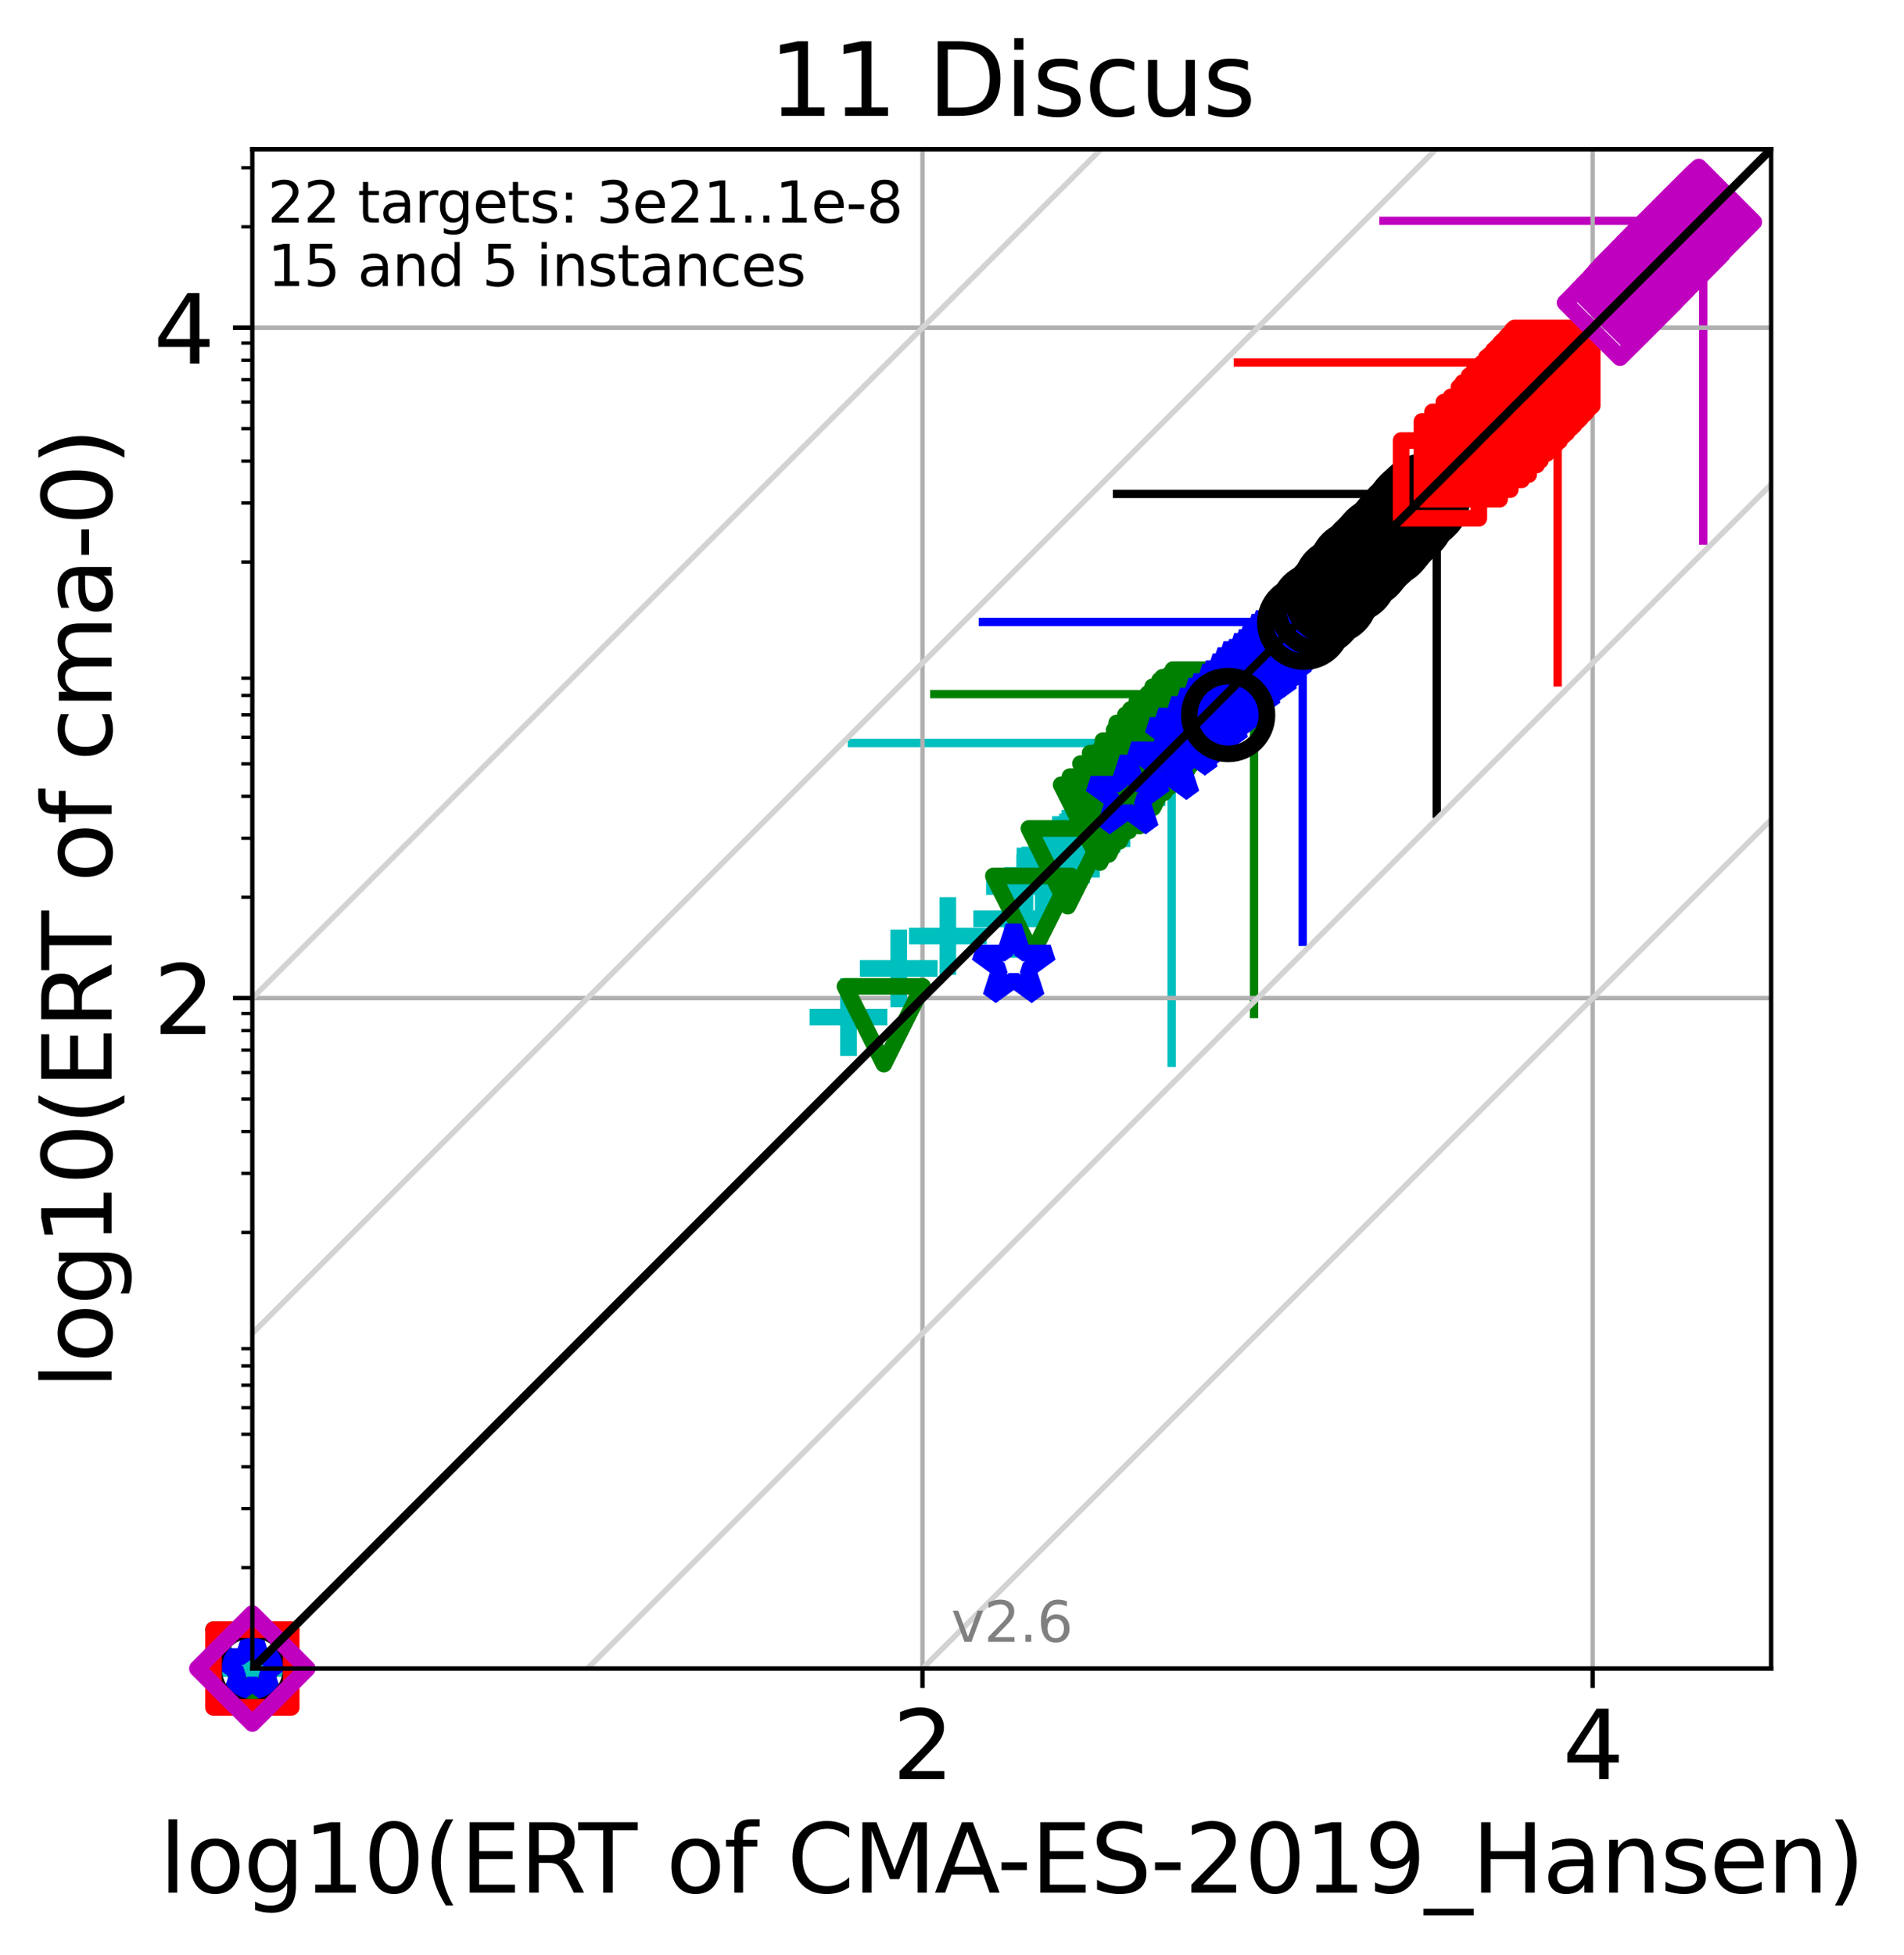 <?xml version="1.0" encoding="utf-8" standalone="no"?>
<!DOCTYPE svg PUBLIC "-//W3C//DTD SVG 1.1//EN"
  "http://www.w3.org/Graphics/SVG/1.1/DTD/svg11.dtd">
<svg xmlns:xlink="http://www.w3.org/1999/xlink" width="343.054pt" height="352.096pt" viewBox="0 0 343.054 352.096" xmlns="http://www.w3.org/2000/svg" version="1.1">
 <defs>
  <style type="text/css">*{stroke-linejoin: round; stroke-linecap: butt}</style>
 </defs>
 <g id="figure_1">
  <g id="patch_1">
   <path d="M 0 352.096 
L 343.054 352.096 
L 343.054 0 
L 0 0 
z
" style="fill: #ffffff"/>
  </g>
  <g id="axes_1">
   <g id="patch_2">
    <path d="M 45.469 300.517 
L 319.109 300.517 
L 319.109 26.877 
L 45.469 26.877 
z
" style="fill: #ffffff"/>
   </g>
   <g id="line2d_1">
    <path d="M 211.103 191.427 
L 211.103 133.816 
" clip-path="url(#pe986f7e07c)" style="fill: none; stroke: #00bfbf; stroke-width: 1.5; stroke-linecap: square"/>
   </g>
   <g id="line2d_2">
    <path d="M 153.493 133.816 
L 211.103 133.816 
" clip-path="url(#pe986f7e07c)" style="fill: none; stroke: #00bfbf; stroke-width: 1.5; stroke-linecap: square"/>
   </g>
   <g id="line2d_3">
    <path d="M 225.951 182.631 
L 225.951 125.02 
" clip-path="url(#pe986f7e07c)" style="fill: none; stroke: #008000; stroke-width: 1.5; stroke-linecap: square"/>
   </g>
   <g id="line2d_4">
    <path d="M 168.341 125.02 
L 225.951 125.02 
" clip-path="url(#pe986f7e07c)" style="fill: none; stroke: #008000; stroke-width: 1.5; stroke-linecap: square"/>
   </g>
   <g id="line2d_5">
    <path d="M 234.708 169.63 
L 234.708 112.019 
" clip-path="url(#pe986f7e07c)" style="fill: none; stroke: #0000ff; stroke-width: 1.5; stroke-linecap: square"/>
   </g>
   <g id="line2d_6">
    <path d="M 177.098 112.019 
L 234.708 112.019 
" clip-path="url(#pe986f7e07c)" style="fill: none; stroke: #0000ff; stroke-width: 1.5; stroke-linecap: square"/>
   </g>
   <g id="line2d_7">
    <path d="M 258.867 146.568 
L 258.867 88.958 
" clip-path="url(#pe986f7e07c)" style="fill: none; stroke: #000000; stroke-width: 1.5; stroke-linecap: square"/>
   </g>
   <g id="line2d_8">
    <path d="M 201.257 88.958 
L 258.867 88.958 
" clip-path="url(#pe986f7e07c)" style="fill: none; stroke: #000000; stroke-width: 1.5; stroke-linecap: square"/>
   </g>
   <g id="line2d_9">
    <path d="M 280.641 122.899 
L 280.641 65.289 
" clip-path="url(#pe986f7e07c)" style="fill: none; stroke: #ff0000; stroke-width: 1.5; stroke-linecap: square"/>
   </g>
   <g id="line2d_10">
    <path d="M 223.03 65.289 
L 280.641 65.289 
" clip-path="url(#pe986f7e07c)" style="fill: none; stroke: #ff0000; stroke-width: 1.5; stroke-linecap: square"/>
   </g>
   <g id="line2d_11">
    <path d="M 306.874 97.381 
L 306.874 39.771 
" clip-path="url(#pe986f7e07c)" style="fill: none; stroke: #bf00bf; stroke-width: 1.5; stroke-linecap: square"/>
   </g>
   <g id="line2d_12">
    <path d="M 249.263 39.771 
L 306.874 39.771 
" clip-path="url(#pe986f7e07c)" style="fill: none; stroke: #bf00bf; stroke-width: 1.5; stroke-linecap: square"/>
   </g>
   <g id="matplotlib.axis_1">
    <g id="xtick_1">
     <g id="line2d_13">
      <path d="M 166.215 300.517 
L 166.215 26.877 
" clip-path="url(#pe986f7e07c)" style="fill: none; stroke: #b0b0b0; stroke-width: 0.8; stroke-linecap: square"/>
     </g>
     <g id="line2d_14">
      <defs>
       <path id="m0e3b3c490b" d="M 0 0 
L 0 3.5 
" style="stroke: #000000; stroke-width: 0.8"/>
      </defs>
      <g>
       <use xlink:href="#m0e3b3c490b" x="166.215" y="300.517" style="stroke: #000000; stroke-width: 0.8"/>
      </g>
     </g>
     <g id="text_1">
      <!-- 2 -->
      <g transform="translate(160.807 320.435)scale(0.17 -0.17)">
       <defs>
        <path id="DejaVuSans-32" d="M 1228 531 
L 3431 531 
L 3431 0 
L 469 0 
L 469 531 
Q 828 903 1448 1529 
Q 2069 2156 2228 2338 
Q 2531 2678 2651 2914 
Q 2772 3150 2772 3378 
Q 2772 3750 2511 3984 
Q 2250 4219 1831 4219 
Q 1534 4219 1204 4116 
Q 875 4013 500 3803 
L 500 4441 
Q 881 4594 1212 4672 
Q 1544 4750 1819 4750 
Q 2544 4750 2975 4387 
Q 3406 4025 3406 3419 
Q 3406 3131 3298 2873 
Q 3191 2616 2906 2266 
Q 2828 2175 2409 1742 
Q 1991 1309 1228 531 
z
" transform="scale(0.016)"/>
       </defs>
       <use xlink:href="#DejaVuSans-32"/>
      </g>
     </g>
    </g>
    <g id="xtick_2">
     <g id="line2d_15">
      <path d="M 286.961 300.517 
L 286.961 26.877 
" clip-path="url(#pe986f7e07c)" style="fill: none; stroke: #b0b0b0; stroke-width: 0.8; stroke-linecap: square"/>
     </g>
     <g id="line2d_16">
      <g>
       <use xlink:href="#m0e3b3c490b" x="286.961" y="300.517" style="stroke: #000000; stroke-width: 0.8"/>
      </g>
     </g>
     <g id="text_2">
      <!-- 4 -->
      <g transform="translate(281.553 320.435)scale(0.17 -0.17)">
       <defs>
        <path id="DejaVuSans-34" d="M 2419 4116 
L 825 1625 
L 2419 1625 
L 2419 4116 
z
M 2253 4666 
L 3047 4666 
L 3047 1625 
L 3713 1625 
L 3713 1100 
L 3047 1100 
L 3047 0 
L 2419 0 
L 2419 1100 
L 313 1100 
L 313 1709 
L 2253 4666 
z
" transform="scale(0.016)"/>
       </defs>
       <use xlink:href="#DejaVuSans-34"/>
      </g>
     </g>
    </g>
    <g id="text_3">
     <!-- log10(ERT of CMA-ES-2019_Hansen) -->
     <g transform="translate(28.725 340.887)scale(0.17 -0.17)">
      <defs>
       <path id="DejaVuSans-6c" d="M 603 4863 
L 1178 4863 
L 1178 0 
L 603 0 
L 603 4863 
z
" transform="scale(0.016)"/>
       <path id="DejaVuSans-6f" d="M 1959 3097 
Q 1497 3097 1228 2736 
Q 959 2375 959 1747 
Q 959 1119 1226 758 
Q 1494 397 1959 397 
Q 2419 397 2687 759 
Q 2956 1122 2956 1747 
Q 2956 2369 2687 2733 
Q 2419 3097 1959 3097 
z
M 1959 3584 
Q 2709 3584 3137 3096 
Q 3566 2609 3566 1747 
Q 3566 888 3137 398 
Q 2709 -91 1959 -91 
Q 1206 -91 779 398 
Q 353 888 353 1747 
Q 353 2609 779 3096 
Q 1206 3584 1959 3584 
z
" transform="scale(0.016)"/>
       <path id="DejaVuSans-67" d="M 2906 1791 
Q 2906 2416 2648 2759 
Q 2391 3103 1925 3103 
Q 1463 3103 1205 2759 
Q 947 2416 947 1791 
Q 947 1169 1205 825 
Q 1463 481 1925 481 
Q 2391 481 2648 825 
Q 2906 1169 2906 1791 
z
M 3481 434 
Q 3481 -459 3084 -895 
Q 2688 -1331 1869 -1331 
Q 1566 -1331 1297 -1286 
Q 1028 -1241 775 -1147 
L 775 -588 
Q 1028 -725 1275 -790 
Q 1522 -856 1778 -856 
Q 2344 -856 2625 -561 
Q 2906 -266 2906 331 
L 2906 616 
Q 2728 306 2450 153 
Q 2172 0 1784 0 
Q 1141 0 747 490 
Q 353 981 353 1791 
Q 353 2603 747 3093 
Q 1141 3584 1784 3584 
Q 2172 3584 2450 3431 
Q 2728 3278 2906 2969 
L 2906 3500 
L 3481 3500 
L 3481 434 
z
" transform="scale(0.016)"/>
       <path id="DejaVuSans-31" d="M 794 531 
L 1825 531 
L 1825 4091 
L 703 3866 
L 703 4441 
L 1819 4666 
L 2450 4666 
L 2450 531 
L 3481 531 
L 3481 0 
L 794 0 
L 794 531 
z
" transform="scale(0.016)"/>
       <path id="DejaVuSans-30" d="M 2034 4250 
Q 1547 4250 1301 3770 
Q 1056 3291 1056 2328 
Q 1056 1369 1301 889 
Q 1547 409 2034 409 
Q 2525 409 2770 889 
Q 3016 1369 3016 2328 
Q 3016 3291 2770 3770 
Q 2525 4250 2034 4250 
z
M 2034 4750 
Q 2819 4750 3233 4129 
Q 3647 3509 3647 2328 
Q 3647 1150 3233 529 
Q 2819 -91 2034 -91 
Q 1250 -91 836 529 
Q 422 1150 422 2328 
Q 422 3509 836 4129 
Q 1250 4750 2034 4750 
z
" transform="scale(0.016)"/>
       <path id="DejaVuSans-28" d="M 1984 4856 
Q 1566 4138 1362 3434 
Q 1159 2731 1159 2009 
Q 1159 1288 1364 580 
Q 1569 -128 1984 -844 
L 1484 -844 
Q 1016 -109 783 600 
Q 550 1309 550 2009 
Q 550 2706 781 3412 
Q 1013 4119 1484 4856 
L 1984 4856 
z
" transform="scale(0.016)"/>
       <path id="DejaVuSans-45" d="M 628 4666 
L 3578 4666 
L 3578 4134 
L 1259 4134 
L 1259 2753 
L 3481 2753 
L 3481 2222 
L 1259 2222 
L 1259 531 
L 3634 531 
L 3634 0 
L 628 0 
L 628 4666 
z
" transform="scale(0.016)"/>
       <path id="DejaVuSans-52" d="M 2841 2188 
Q 3044 2119 3236 1894 
Q 3428 1669 3622 1275 
L 4263 0 
L 3584 0 
L 2988 1197 
Q 2756 1666 2539 1819 
Q 2322 1972 1947 1972 
L 1259 1972 
L 1259 0 
L 628 0 
L 628 4666 
L 2053 4666 
Q 2853 4666 3247 4331 
Q 3641 3997 3641 3322 
Q 3641 2881 3436 2590 
Q 3231 2300 2841 2188 
z
M 1259 4147 
L 1259 2491 
L 2053 2491 
Q 2509 2491 2742 2702 
Q 2975 2913 2975 3322 
Q 2975 3731 2742 3939 
Q 2509 4147 2053 4147 
L 1259 4147 
z
" transform="scale(0.016)"/>
       <path id="DejaVuSans-54" d="M -19 4666 
L 3928 4666 
L 3928 4134 
L 2272 4134 
L 2272 0 
L 1638 0 
L 1638 4134 
L -19 4134 
L -19 4666 
z
" transform="scale(0.016)"/>
       <path id="DejaVuSans-20" transform="scale(0.016)"/>
       <path id="DejaVuSans-66" d="M 2375 4863 
L 2375 4384 
L 1825 4384 
Q 1516 4384 1395 4259 
Q 1275 4134 1275 3809 
L 1275 3500 
L 2222 3500 
L 2222 3053 
L 1275 3053 
L 1275 0 
L 697 0 
L 697 3053 
L 147 3053 
L 147 3500 
L 697 3500 
L 697 3744 
Q 697 4328 969 4595 
Q 1241 4863 1831 4863 
L 2375 4863 
z
" transform="scale(0.016)"/>
       <path id="DejaVuSans-43" d="M 4122 4306 
L 4122 3641 
Q 3803 3938 3442 4084 
Q 3081 4231 2675 4231 
Q 1875 4231 1450 3742 
Q 1025 3253 1025 2328 
Q 1025 1406 1450 917 
Q 1875 428 2675 428 
Q 3081 428 3442 575 
Q 3803 722 4122 1019 
L 4122 359 
Q 3791 134 3420 21 
Q 3050 -91 2638 -91 
Q 1578 -91 968 557 
Q 359 1206 359 2328 
Q 359 3453 968 4101 
Q 1578 4750 2638 4750 
Q 3056 4750 3426 4639 
Q 3797 4528 4122 4306 
z
" transform="scale(0.016)"/>
       <path id="DejaVuSans-4d" d="M 628 4666 
L 1569 4666 
L 2759 1491 
L 3956 4666 
L 4897 4666 
L 4897 0 
L 4281 0 
L 4281 4097 
L 3078 897 
L 2444 897 
L 1241 4097 
L 1241 0 
L 628 0 
L 628 4666 
z
" transform="scale(0.016)"/>
       <path id="DejaVuSans-41" d="M 2188 4044 
L 1331 1722 
L 3047 1722 
L 2188 4044 
z
M 1831 4666 
L 2547 4666 
L 4325 0 
L 3669 0 
L 3244 1197 
L 1141 1197 
L 716 0 
L 50 0 
L 1831 4666 
z
" transform="scale(0.016)"/>
       <path id="DejaVuSans-2d" d="M 313 2009 
L 1997 2009 
L 1997 1497 
L 313 1497 
L 313 2009 
z
" transform="scale(0.016)"/>
       <path id="DejaVuSans-53" d="M 3425 4513 
L 3425 3897 
Q 3066 4069 2747 4153 
Q 2428 4238 2131 4238 
Q 1616 4238 1336 4038 
Q 1056 3838 1056 3469 
Q 1056 3159 1242 3001 
Q 1428 2844 1947 2747 
L 2328 2669 
Q 3034 2534 3370 2195 
Q 3706 1856 3706 1288 
Q 3706 609 3251 259 
Q 2797 -91 1919 -91 
Q 1588 -91 1214 -16 
Q 841 59 441 206 
L 441 856 
Q 825 641 1194 531 
Q 1563 422 1919 422 
Q 2459 422 2753 634 
Q 3047 847 3047 1241 
Q 3047 1584 2836 1778 
Q 2625 1972 2144 2069 
L 1759 2144 
Q 1053 2284 737 2584 
Q 422 2884 422 3419 
Q 422 4038 858 4394 
Q 1294 4750 2059 4750 
Q 2388 4750 2728 4690 
Q 3069 4631 3425 4513 
z
" transform="scale(0.016)"/>
       <path id="DejaVuSans-39" d="M 703 97 
L 703 672 
Q 941 559 1184 500 
Q 1428 441 1663 441 
Q 2288 441 2617 861 
Q 2947 1281 2994 2138 
Q 2813 1869 2534 1725 
Q 2256 1581 1919 1581 
Q 1219 1581 811 2004 
Q 403 2428 403 3163 
Q 403 3881 828 4315 
Q 1253 4750 1959 4750 
Q 2769 4750 3195 4129 
Q 3622 3509 3622 2328 
Q 3622 1225 3098 567 
Q 2575 -91 1691 -91 
Q 1453 -91 1209 -44 
Q 966 3 703 97 
z
M 1959 2075 
Q 2384 2075 2632 2365 
Q 2881 2656 2881 3163 
Q 2881 3666 2632 3958 
Q 2384 4250 1959 4250 
Q 1534 4250 1286 3958 
Q 1038 3666 1038 3163 
Q 1038 2656 1286 2365 
Q 1534 2075 1959 2075 
z
" transform="scale(0.016)"/>
       <path id="DejaVuSans-5f" d="M 3263 -1063 
L 3263 -1509 
L -63 -1509 
L -63 -1063 
L 3263 -1063 
z
" transform="scale(0.016)"/>
       <path id="DejaVuSans-48" d="M 628 4666 
L 1259 4666 
L 1259 2753 
L 3553 2753 
L 3553 4666 
L 4184 4666 
L 4184 0 
L 3553 0 
L 3553 2222 
L 1259 2222 
L 1259 0 
L 628 0 
L 628 4666 
z
" transform="scale(0.016)"/>
       <path id="DejaVuSans-61" d="M 2194 1759 
Q 1497 1759 1228 1600 
Q 959 1441 959 1056 
Q 959 750 1161 570 
Q 1363 391 1709 391 
Q 2188 391 2477 730 
Q 2766 1069 2766 1631 
L 2766 1759 
L 2194 1759 
z
M 3341 1997 
L 3341 0 
L 2766 0 
L 2766 531 
Q 2569 213 2275 61 
Q 1981 -91 1556 -91 
Q 1019 -91 701 211 
Q 384 513 384 1019 
Q 384 1609 779 1909 
Q 1175 2209 1959 2209 
L 2766 2209 
L 2766 2266 
Q 2766 2663 2505 2880 
Q 2244 3097 1772 3097 
Q 1472 3097 1187 3025 
Q 903 2953 641 2809 
L 641 3341 
Q 956 3463 1253 3523 
Q 1550 3584 1831 3584 
Q 2591 3584 2966 3190 
Q 3341 2797 3341 1997 
z
" transform="scale(0.016)"/>
       <path id="DejaVuSans-6e" d="M 3513 2113 
L 3513 0 
L 2938 0 
L 2938 2094 
Q 2938 2591 2744 2837 
Q 2550 3084 2163 3084 
Q 1697 3084 1428 2787 
Q 1159 2491 1159 1978 
L 1159 0 
L 581 0 
L 581 3500 
L 1159 3500 
L 1159 2956 
Q 1366 3272 1645 3428 
Q 1925 3584 2291 3584 
Q 2894 3584 3203 3211 
Q 3513 2838 3513 2113 
z
" transform="scale(0.016)"/>
       <path id="DejaVuSans-73" d="M 2834 3397 
L 2834 2853 
Q 2591 2978 2328 3040 
Q 2066 3103 1784 3103 
Q 1356 3103 1142 2972 
Q 928 2841 928 2578 
Q 928 2378 1081 2264 
Q 1234 2150 1697 2047 
L 1894 2003 
Q 2506 1872 2764 1633 
Q 3022 1394 3022 966 
Q 3022 478 2636 193 
Q 2250 -91 1575 -91 
Q 1294 -91 989 -36 
Q 684 19 347 128 
L 347 722 
Q 666 556 975 473 
Q 1284 391 1588 391 
Q 1994 391 2212 530 
Q 2431 669 2431 922 
Q 2431 1156 2273 1281 
Q 2116 1406 1581 1522 
L 1381 1569 
Q 847 1681 609 1914 
Q 372 2147 372 2553 
Q 372 3047 722 3315 
Q 1072 3584 1716 3584 
Q 2034 3584 2315 3537 
Q 2597 3491 2834 3397 
z
" transform="scale(0.016)"/>
       <path id="DejaVuSans-65" d="M 3597 1894 
L 3597 1613 
L 953 1613 
Q 991 1019 1311 708 
Q 1631 397 2203 397 
Q 2534 397 2845 478 
Q 3156 559 3463 722 
L 3463 178 
Q 3153 47 2828 -22 
Q 2503 -91 2169 -91 
Q 1331 -91 842 396 
Q 353 884 353 1716 
Q 353 2575 817 3079 
Q 1281 3584 2069 3584 
Q 2775 3584 3186 3129 
Q 3597 2675 3597 1894 
z
M 3022 2063 
Q 3016 2534 2758 2815 
Q 2500 3097 2075 3097 
Q 1594 3097 1305 2825 
Q 1016 2553 972 2059 
L 3022 2063 
z
" transform="scale(0.016)"/>
       <path id="DejaVuSans-29" d="M 513 4856 
L 1013 4856 
Q 1481 4119 1714 3412 
Q 1947 2706 1947 2009 
Q 1947 1309 1714 600 
Q 1481 -109 1013 -844 
L 513 -844 
Q 928 -128 1133 580 
Q 1338 1288 1338 2009 
Q 1338 2731 1133 3434 
Q 928 4138 513 4856 
z
" transform="scale(0.016)"/>
      </defs>
      <use xlink:href="#DejaVuSans-6c"/>
      <use xlink:href="#DejaVuSans-6f" x="27.783"/>
      <use xlink:href="#DejaVuSans-67" x="88.965"/>
      <use xlink:href="#DejaVuSans-31" x="152.441"/>
      <use xlink:href="#DejaVuSans-30" x="216.064"/>
      <use xlink:href="#DejaVuSans-28" x="279.688"/>
      <use xlink:href="#DejaVuSans-45" x="318.701"/>
      <use xlink:href="#DejaVuSans-52" x="381.885"/>
      <use xlink:href="#DejaVuSans-54" x="444.117"/>
      <use xlink:href="#DejaVuSans-20" x="505.201"/>
      <use xlink:href="#DejaVuSans-6f" x="536.988"/>
      <use xlink:href="#DejaVuSans-66" x="598.17"/>
      <use xlink:href="#DejaVuSans-20" x="633.375"/>
      <use xlink:href="#DejaVuSans-43" x="665.162"/>
      <use xlink:href="#DejaVuSans-4d" x="734.986"/>
      <use xlink:href="#DejaVuSans-41" x="821.266"/>
      <use xlink:href="#DejaVuSans-2d" x="887.424"/>
      <use xlink:href="#DejaVuSans-45" x="923.508"/>
      <use xlink:href="#DejaVuSans-53" x="986.691"/>
      <use xlink:href="#DejaVuSans-2d" x="1050.168"/>
      <use xlink:href="#DejaVuSans-32" x="1086.252"/>
      <use xlink:href="#DejaVuSans-30" x="1149.875"/>
      <use xlink:href="#DejaVuSans-31" x="1213.498"/>
      <use xlink:href="#DejaVuSans-39" x="1277.121"/>
      <use xlink:href="#DejaVuSans-5f" x="1340.744"/>
      <use xlink:href="#DejaVuSans-48" x="1390.744"/>
      <use xlink:href="#DejaVuSans-61" x="1465.939"/>
      <use xlink:href="#DejaVuSans-6e" x="1527.219"/>
      <use xlink:href="#DejaVuSans-73" x="1590.598"/>
      <use xlink:href="#DejaVuSans-65" x="1642.697"/>
      <use xlink:href="#DejaVuSans-6e" x="1704.221"/>
      <use xlink:href="#DejaVuSans-29" x="1767.6"/>
     </g>
    </g>
   </g>
   <g id="matplotlib.axis_2">
    <g id="ytick_1">
     <g id="line2d_17">
      <path d="M 45.469 179.771 
L 319.109 179.771 
" clip-path="url(#pe986f7e07c)" style="fill: none; stroke: #b0b0b0; stroke-width: 0.8; stroke-linecap: square"/>
     </g>
     <g id="line2d_18">
      <defs>
       <path id="m6a2058d36d" d="M 0 0 
L -3.5 0 
" style="stroke: #000000; stroke-width: 0.8"/>
      </defs>
      <g>
       <use xlink:href="#m6a2058d36d" x="45.469" y="179.771" style="stroke: #000000; stroke-width: 0.8"/>
      </g>
     </g>
     <g id="text_4">
      <!-- 2 -->
      <g transform="translate(27.653 186.23)scale(0.17 -0.17)">
       <use xlink:href="#DejaVuSans-32"/>
      </g>
     </g>
    </g>
    <g id="ytick_2">
     <g id="line2d_19">
      <path d="M 45.469 59.025 
L 319.109 59.025 
" clip-path="url(#pe986f7e07c)" style="fill: none; stroke: #b0b0b0; stroke-width: 0.8; stroke-linecap: square"/>
     </g>
     <g id="line2d_20">
      <g>
       <use xlink:href="#m6a2058d36d" x="45.469" y="59.025" style="stroke: #000000; stroke-width: 0.8"/>
      </g>
     </g>
     <g id="text_5">
      <!-- 4 -->
      <g transform="translate(27.653 65.484)scale(0.17 -0.17)">
       <use xlink:href="#DejaVuSans-34"/>
      </g>
     </g>
    </g>
    <g id="ytick_3">
     <g id="line2d_21">
      <defs>
       <path id="m9e422d859f" d="M 0 0 
L -2 0 
" style="stroke: #000000; stroke-width: 0.6"/>
      </defs>
      <g>
       <use xlink:href="#m9e422d859f" x="45.469" y="282.343" style="stroke: #000000; stroke-width: 0.6"/>
      </g>
     </g>
    </g>
    <g id="ytick_4">
     <g id="line2d_22">
      <g>
       <use xlink:href="#m9e422d859f" x="45.469" y="271.712" style="stroke: #000000; stroke-width: 0.6"/>
      </g>
     </g>
    </g>
    <g id="ytick_5">
     <g id="line2d_23">
      <g>
       <use xlink:href="#m9e422d859f" x="45.469" y="264.169" style="stroke: #000000; stroke-width: 0.6"/>
      </g>
     </g>
    </g>
    <g id="ytick_6">
     <g id="line2d_24">
      <g>
       <use xlink:href="#m9e422d859f" x="45.469" y="258.318" style="stroke: #000000; stroke-width: 0.6"/>
      </g>
     </g>
    </g>
    <g id="ytick_7">
     <g id="line2d_25">
      <g>
       <use xlink:href="#m9e422d859f" x="45.469" y="253.538" style="stroke: #000000; stroke-width: 0.6"/>
      </g>
     </g>
    </g>
    <g id="ytick_8">
     <g id="line2d_26">
      <g>
       <use xlink:href="#m9e422d859f" x="45.469" y="249.496" style="stroke: #000000; stroke-width: 0.6"/>
      </g>
     </g>
    </g>
    <g id="ytick_9">
     <g id="line2d_27">
      <g>
       <use xlink:href="#m9e422d859f" x="45.469" y="245.995" style="stroke: #000000; stroke-width: 0.6"/>
      </g>
     </g>
    </g>
    <g id="ytick_10">
     <g id="line2d_28">
      <g>
       <use xlink:href="#m9e422d859f" x="45.469" y="242.907" style="stroke: #000000; stroke-width: 0.6"/>
      </g>
     </g>
    </g>
    <g id="ytick_11">
     <g id="line2d_29">
      <g>
       <use xlink:href="#m9e422d859f" x="45.469" y="221.97" style="stroke: #000000; stroke-width: 0.6"/>
      </g>
     </g>
    </g>
    <g id="ytick_12">
     <g id="line2d_30">
      <g>
       <use xlink:href="#m9e422d859f" x="45.469" y="211.339" style="stroke: #000000; stroke-width: 0.6"/>
      </g>
     </g>
    </g>
    <g id="ytick_13">
     <g id="line2d_31">
      <g>
       <use xlink:href="#m9e422d859f" x="45.469" y="203.796" style="stroke: #000000; stroke-width: 0.6"/>
      </g>
     </g>
    </g>
    <g id="ytick_14">
     <g id="line2d_32">
      <g>
       <use xlink:href="#m9e422d859f" x="45.469" y="197.945" style="stroke: #000000; stroke-width: 0.6"/>
      </g>
     </g>
    </g>
    <g id="ytick_15">
     <g id="line2d_33">
      <g>
       <use xlink:href="#m9e422d859f" x="45.469" y="193.165" style="stroke: #000000; stroke-width: 0.6"/>
      </g>
     </g>
    </g>
    <g id="ytick_16">
     <g id="line2d_34">
      <g>
       <use xlink:href="#m9e422d859f" x="45.469" y="189.123" style="stroke: #000000; stroke-width: 0.6"/>
      </g>
     </g>
    </g>
    <g id="ytick_17">
     <g id="line2d_35">
      <g>
       <use xlink:href="#m9e422d859f" x="45.469" y="185.622" style="stroke: #000000; stroke-width: 0.6"/>
      </g>
     </g>
    </g>
    <g id="ytick_18">
     <g id="line2d_36">
      <g>
       <use xlink:href="#m9e422d859f" x="45.469" y="182.534" style="stroke: #000000; stroke-width: 0.6"/>
      </g>
     </g>
    </g>
    <g id="ytick_19">
     <g id="line2d_37">
      <g>
       <use xlink:href="#m9e422d859f" x="45.469" y="161.597" style="stroke: #000000; stroke-width: 0.6"/>
      </g>
     </g>
    </g>
    <g id="ytick_20">
     <g id="line2d_38">
      <g>
       <use xlink:href="#m9e422d859f" x="45.469" y="150.966" style="stroke: #000000; stroke-width: 0.6"/>
      </g>
     </g>
    </g>
    <g id="ytick_21">
     <g id="line2d_39">
      <g>
       <use xlink:href="#m9e422d859f" x="45.469" y="143.423" style="stroke: #000000; stroke-width: 0.6"/>
      </g>
     </g>
    </g>
    <g id="ytick_22">
     <g id="line2d_40">
      <g>
       <use xlink:href="#m9e422d859f" x="45.469" y="137.572" style="stroke: #000000; stroke-width: 0.6"/>
      </g>
     </g>
    </g>
    <g id="ytick_23">
     <g id="line2d_41">
      <g>
       <use xlink:href="#m9e422d859f" x="45.469" y="132.792" style="stroke: #000000; stroke-width: 0.6"/>
      </g>
     </g>
    </g>
    <g id="ytick_24">
     <g id="line2d_42">
      <g>
       <use xlink:href="#m9e422d859f" x="45.469" y="128.75" style="stroke: #000000; stroke-width: 0.6"/>
      </g>
     </g>
    </g>
    <g id="ytick_25">
     <g id="line2d_43">
      <g>
       <use xlink:href="#m9e422d859f" x="45.469" y="125.249" style="stroke: #000000; stroke-width: 0.6"/>
      </g>
     </g>
    </g>
    <g id="ytick_26">
     <g id="line2d_44">
      <g>
       <use xlink:href="#m9e422d859f" x="45.469" y="122.16" style="stroke: #000000; stroke-width: 0.6"/>
      </g>
     </g>
    </g>
    <g id="ytick_27">
     <g id="line2d_45">
      <g>
       <use xlink:href="#m9e422d859f" x="45.469" y="101.224" style="stroke: #000000; stroke-width: 0.6"/>
      </g>
     </g>
    </g>
    <g id="ytick_28">
     <g id="line2d_46">
      <g>
       <use xlink:href="#m9e422d859f" x="45.469" y="90.593" style="stroke: #000000; stroke-width: 0.6"/>
      </g>
     </g>
    </g>
    <g id="ytick_29">
     <g id="line2d_47">
      <g>
       <use xlink:href="#m9e422d859f" x="45.469" y="83.05" style="stroke: #000000; stroke-width: 0.6"/>
      </g>
     </g>
    </g>
    <g id="ytick_30">
     <g id="line2d_48">
      <g>
       <use xlink:href="#m9e422d859f" x="45.469" y="77.199" style="stroke: #000000; stroke-width: 0.6"/>
      </g>
     </g>
    </g>
    <g id="ytick_31">
     <g id="line2d_49">
      <g>
       <use xlink:href="#m9e422d859f" x="45.469" y="72.419" style="stroke: #000000; stroke-width: 0.6"/>
      </g>
     </g>
    </g>
    <g id="ytick_32">
     <g id="line2d_50">
      <g>
       <use xlink:href="#m9e422d859f" x="45.469" y="68.377" style="stroke: #000000; stroke-width: 0.6"/>
      </g>
     </g>
    </g>
    <g id="ytick_33">
     <g id="line2d_51">
      <g>
       <use xlink:href="#m9e422d859f" x="45.469" y="64.876" style="stroke: #000000; stroke-width: 0.6"/>
      </g>
     </g>
    </g>
    <g id="ytick_34">
     <g id="line2d_52">
      <g>
       <use xlink:href="#m9e422d859f" x="45.469" y="61.787" style="stroke: #000000; stroke-width: 0.6"/>
      </g>
     </g>
    </g>
    <g id="ytick_35">
     <g id="line2d_53">
      <g>
       <use xlink:href="#m9e422d859f" x="45.469" y="40.851" style="stroke: #000000; stroke-width: 0.6"/>
      </g>
     </g>
    </g>
    <g id="ytick_36">
     <g id="line2d_54">
      <g>
       <use xlink:href="#m9e422d859f" x="45.469" y="30.22" style="stroke: #000000; stroke-width: 0.6"/>
      </g>
     </g>
    </g>
    <g id="text_6">
     <!-- log10(ERT of cma-0) -->
     <g transform="translate(20.117 250.19)rotate(-90)scale(0.17 -0.17)">
      <defs>
       <path id="DejaVuSans-63" d="M 3122 3366 
L 3122 2828 
Q 2878 2963 2633 3030 
Q 2388 3097 2138 3097 
Q 1578 3097 1268 2742 
Q 959 2388 959 1747 
Q 959 1106 1268 751 
Q 1578 397 2138 397 
Q 2388 397 2633 464 
Q 2878 531 3122 666 
L 3122 134 
Q 2881 22 2623 -34 
Q 2366 -91 2075 -91 
Q 1284 -91 818 406 
Q 353 903 353 1747 
Q 353 2603 823 3093 
Q 1294 3584 2113 3584 
Q 2378 3584 2631 3529 
Q 2884 3475 3122 3366 
z
" transform="scale(0.016)"/>
       <path id="DejaVuSans-6d" d="M 3328 2828 
Q 3544 3216 3844 3400 
Q 4144 3584 4550 3584 
Q 5097 3584 5394 3201 
Q 5691 2819 5691 2113 
L 5691 0 
L 5113 0 
L 5113 2094 
Q 5113 2597 4934 2840 
Q 4756 3084 4391 3084 
Q 3944 3084 3684 2787 
Q 3425 2491 3425 1978 
L 3425 0 
L 2847 0 
L 2847 2094 
Q 2847 2600 2669 2842 
Q 2491 3084 2119 3084 
Q 1678 3084 1418 2786 
Q 1159 2488 1159 1978 
L 1159 0 
L 581 0 
L 581 3500 
L 1159 3500 
L 1159 2956 
Q 1356 3278 1631 3431 
Q 1906 3584 2284 3584 
Q 2666 3584 2933 3390 
Q 3200 3197 3328 2828 
z
" transform="scale(0.016)"/>
      </defs>
      <use xlink:href="#DejaVuSans-6c"/>
      <use xlink:href="#DejaVuSans-6f" x="27.783"/>
      <use xlink:href="#DejaVuSans-67" x="88.965"/>
      <use xlink:href="#DejaVuSans-31" x="152.441"/>
      <use xlink:href="#DejaVuSans-30" x="216.064"/>
      <use xlink:href="#DejaVuSans-28" x="279.688"/>
      <use xlink:href="#DejaVuSans-45" x="318.701"/>
      <use xlink:href="#DejaVuSans-52" x="381.885"/>
      <use xlink:href="#DejaVuSans-54" x="444.117"/>
      <use xlink:href="#DejaVuSans-20" x="505.201"/>
      <use xlink:href="#DejaVuSans-6f" x="536.988"/>
      <use xlink:href="#DejaVuSans-66" x="598.17"/>
      <use xlink:href="#DejaVuSans-20" x="633.375"/>
      <use xlink:href="#DejaVuSans-63" x="665.162"/>
      <use xlink:href="#DejaVuSans-6d" x="720.143"/>
      <use xlink:href="#DejaVuSans-61" x="817.555"/>
      <use xlink:href="#DejaVuSans-2d" x="878.834"/>
      <use xlink:href="#DejaVuSans-30" x="914.918"/>
      <use xlink:href="#DejaVuSans-29" x="978.541"/>
     </g>
    </g>
   </g>
   <g id="line2d_55">
    <defs>
     <path id="mcc85960efe" d="M -7 0 
L 7 0 
M 0 7 
L 0 -7 
" style="stroke: #00bfbf; stroke-width: 3"/>
    </defs>
    <g>
     <use xlink:href="#mcc85960efe" x="45.469" y="300.517" style="fill-opacity: 0; stroke: #00bfbf; stroke-width: 3"/>
     <use xlink:href="#mcc85960efe" x="152.88" y="183.182" style="fill-opacity: 0; stroke: #00bfbf; stroke-width: 3"/>
     <use xlink:href="#mcc85960efe" x="161.933" y="174.429" style="fill-opacity: 0; stroke: #00bfbf; stroke-width: 3"/>
     <use xlink:href="#mcc85960efe" x="170.776" y="168.586" style="fill-opacity: 0; stroke: #00bfbf; stroke-width: 3"/>
     <use xlink:href="#mcc85960efe" x="182.364" y="165.491" style="fill-opacity: 0; stroke: #00bfbf; stroke-width: 3"/>
     <use xlink:href="#mcc85960efe" x="184.668" y="159.676" style="fill-opacity: 0; stroke: #00bfbf; stroke-width: 3"/>
     <use xlink:href="#mcc85960efe" x="187.955" y="157.683" style="fill-opacity: 0; stroke: #00bfbf; stroke-width: 3"/>
     <use xlink:href="#mcc85960efe" x="190.128" y="155.413" style="fill-opacity: 0; stroke: #00bfbf; stroke-width: 3"/>
     <use xlink:href="#mcc85960efe" x="191.059" y="154.002" style="fill-opacity: 0; stroke: #00bfbf; stroke-width: 3"/>
     <use xlink:href="#mcc85960efe" x="192.745" y="152.887" style="fill-opacity: 0; stroke: #00bfbf; stroke-width: 3"/>
     <use xlink:href="#mcc85960efe" x="194.863" y="152.073" style="fill-opacity: 0; stroke: #00bfbf; stroke-width: 3"/>
     <use xlink:href="#mcc85960efe" x="196.663" y="151.053" style="fill-opacity: 0; stroke: #00bfbf; stroke-width: 3"/>
     <use xlink:href="#mcc85960efe" x="197.625" y="148.546" style="fill-opacity: 0; stroke: #00bfbf; stroke-width: 3"/>
     <use xlink:href="#mcc85960efe" x="197.82" y="148.041" style="fill-opacity: 0; stroke: #00bfbf; stroke-width: 3"/>
     <use xlink:href="#mcc85960efe" x="199.528" y="146.434" style="fill-opacity: 0; stroke: #00bfbf; stroke-width: 3"/>
     <use xlink:href="#mcc85960efe" x="200.543" y="146.084" style="fill-opacity: 0; stroke: #00bfbf; stroke-width: 3"/>
     <use xlink:href="#mcc85960efe" x="201.697" y="144.864" style="fill-opacity: 0; stroke: #00bfbf; stroke-width: 3"/>
     <use xlink:href="#mcc85960efe" x="202.98" y="143.66" style="fill-opacity: 0; stroke: #00bfbf; stroke-width: 3"/>
     <use xlink:href="#mcc85960efe" x="203.884" y="142.319" style="fill-opacity: 0; stroke: #00bfbf; stroke-width: 3"/>
     <use xlink:href="#mcc85960efe" x="204.452" y="142.194" style="fill-opacity: 0; stroke: #00bfbf; stroke-width: 3"/>
     <use xlink:href="#mcc85960efe" x="205.421" y="140.091" style="fill-opacity: 0; stroke: #00bfbf; stroke-width: 3"/>
     <use xlink:href="#mcc85960efe" x="206.213" y="139.295" style="fill-opacity: 0; stroke: #00bfbf; stroke-width: 3"/>
    </g>
   </g>
   <g id="line2d_56">
    <defs>
     <path id="m39f208c82f" d="M -0 7 
L 7 -7 
L -7 -7 
z
" style="stroke: #008000; stroke-width: 3; stroke-linejoin: miter"/>
    </defs>
    <g>
     <use xlink:href="#m39f208c82f" x="45.469" y="300.517" style="fill-opacity: 0; stroke: #008000; stroke-width: 3; stroke-linejoin: miter"/>
     <use xlink:href="#m39f208c82f" x="159.249" y="184.657" style="fill-opacity: 0; stroke: #008000; stroke-width: 3; stroke-linejoin: miter"/>
     <use xlink:href="#m39f208c82f" x="185.983" y="164.771" style="fill-opacity: 0; stroke: #008000; stroke-width: 3; stroke-linejoin: miter"/>
     <use xlink:href="#m39f208c82f" x="192.387" y="156.212" style="fill-opacity: 0; stroke: #008000; stroke-width: 3; stroke-linejoin: miter"/>
     <use xlink:href="#m39f208c82f" x="198.194" y="148.34" style="fill-opacity: 0; stroke: #008000; stroke-width: 3; stroke-linejoin: miter"/>
     <use xlink:href="#m39f208c82f" x="199.772" y="146.879" style="fill-opacity: 0; stroke: #008000; stroke-width: 3; stroke-linejoin: miter"/>
     <use xlink:href="#m39f208c82f" x="201.679" y="144.534" style="fill-opacity: 0; stroke: #008000; stroke-width: 3; stroke-linejoin: miter"/>
     <use xlink:href="#m39f208c82f" x="203.41" y="142.648" style="fill-opacity: 0; stroke: #008000; stroke-width: 3; stroke-linejoin: miter"/>
     <use xlink:href="#m39f208c82f" x="205.3" y="141.772" style="fill-opacity: 0; stroke: #008000; stroke-width: 3; stroke-linejoin: miter"/>
     <use xlink:href="#m39f208c82f" x="205.706" y="140.405" style="fill-opacity: 0; stroke: #008000; stroke-width: 3; stroke-linejoin: miter"/>
     <use xlink:href="#m39f208c82f" x="207.738" y="138.49" style="fill-opacity: 0; stroke: #008000; stroke-width: 3; stroke-linejoin: miter"/>
     <use xlink:href="#m39f208c82f" x="208.204" y="137.208" style="fill-opacity: 0; stroke: #008000; stroke-width: 3; stroke-linejoin: miter"/>
     <use xlink:href="#m39f208c82f" x="209.76" y="135.749" style="fill-opacity: 0; stroke: #008000; stroke-width: 3; stroke-linejoin: miter"/>
     <use xlink:href="#m39f208c82f" x="210.671" y="134.789" style="fill-opacity: 0; stroke: #008000; stroke-width: 3; stroke-linejoin: miter"/>
     <use xlink:href="#m39f208c82f" x="211.831" y="133.33" style="fill-opacity: 0; stroke: #008000; stroke-width: 3; stroke-linejoin: miter"/>
     <use xlink:href="#m39f208c82f" x="212.501" y="133.144" style="fill-opacity: 0; stroke: #008000; stroke-width: 3; stroke-linejoin: miter"/>
     <use xlink:href="#m39f208c82f" x="213.797" y="131.94" style="fill-opacity: 0; stroke: #008000; stroke-width: 3; stroke-linejoin: miter"/>
     <use xlink:href="#m39f208c82f" x="214.673" y="130.685" style="fill-opacity: 0; stroke: #008000; stroke-width: 3; stroke-linejoin: miter"/>
     <use xlink:href="#m39f208c82f" x="215.918" y="129.525" style="fill-opacity: 0; stroke: #008000; stroke-width: 3; stroke-linejoin: miter"/>
     <use xlink:href="#m39f208c82f" x="216.451" y="128.991" style="fill-opacity: 0; stroke: #008000; stroke-width: 3; stroke-linejoin: miter"/>
     <use xlink:href="#m39f208c82f" x="217.667" y="128.496" style="fill-opacity: 0; stroke: #008000; stroke-width: 3; stroke-linejoin: miter"/>
     <use xlink:href="#m39f208c82f" x="218.334" y="127.606" style="fill-opacity: 0; stroke: #008000; stroke-width: 3; stroke-linejoin: miter"/>
    </g>
   </g>
   <g id="line2d_57">
    <defs>
     <path id="m5bd10bf8b0" d="M 0 -7 
L -1.572 -2.163 
L -6.657 -2.163 
L -2.543 0.826 
L -4.114 5.663 
L -0 2.674 
L 4.114 5.663 
L 2.543 0.826 
L 6.657 -2.163 
L 1.572 -2.163 
z
" style="stroke: #0000ff; stroke-width: 3; stroke-linejoin: bevel"/>
    </defs>
    <g>
     <use xlink:href="#m5bd10bf8b0" x="45.469" y="300.517" style="fill-opacity: 0; stroke: #0000ff; stroke-width: 3; stroke-linejoin: bevel"/>
     <use xlink:href="#m5bd10bf8b0" x="182.646" y="173.795" style="fill-opacity: 0; stroke: #0000ff; stroke-width: 3; stroke-linejoin: bevel"/>
     <use xlink:href="#m5bd10bf8b0" x="203.185" y="143.397" style="fill-opacity: 0; stroke: #0000ff; stroke-width: 3; stroke-linejoin: bevel"/>
     <use xlink:href="#m5bd10bf8b0" x="210.526" y="137.218" style="fill-opacity: 0; stroke: #0000ff; stroke-width: 3; stroke-linejoin: bevel"/>
     <use xlink:href="#m5bd10bf8b0" x="213.842" y="132.827" style="fill-opacity: 0; stroke: #0000ff; stroke-width: 3; stroke-linejoin: bevel"/>
     <use xlink:href="#m5bd10bf8b0" x="215.393" y="131.124" style="fill-opacity: 0; stroke: #0000ff; stroke-width: 3; stroke-linejoin: bevel"/>
     <use xlink:href="#m5bd10bf8b0" x="217.734" y="129.036" style="fill-opacity: 0; stroke: #0000ff; stroke-width: 3; stroke-linejoin: bevel"/>
     <use xlink:href="#m5bd10bf8b0" x="219.305" y="127.521" style="fill-opacity: 0; stroke: #0000ff; stroke-width: 3; stroke-linejoin: bevel"/>
     <use xlink:href="#m5bd10bf8b0" x="220.814" y="125.745" style="fill-opacity: 0; stroke: #0000ff; stroke-width: 3; stroke-linejoin: bevel"/>
     <use xlink:href="#m5bd10bf8b0" x="221.743" y="124.923" style="fill-opacity: 0; stroke: #0000ff; stroke-width: 3; stroke-linejoin: bevel"/>
     <use xlink:href="#m5bd10bf8b0" x="223.306" y="123.213" style="fill-opacity: 0; stroke: #0000ff; stroke-width: 3; stroke-linejoin: bevel"/>
     <use xlink:href="#m5bd10bf8b0" x="223.944" y="122.589" style="fill-opacity: 0; stroke: #0000ff; stroke-width: 3; stroke-linejoin: bevel"/>
     <use xlink:href="#m5bd10bf8b0" x="225.16" y="121.346" style="fill-opacity: 0; stroke: #0000ff; stroke-width: 3; stroke-linejoin: bevel"/>
     <use xlink:href="#m5bd10bf8b0" x="226.05" y="120.24" style="fill-opacity: 0; stroke: #0000ff; stroke-width: 3; stroke-linejoin: bevel"/>
     <use xlink:href="#m5bd10bf8b0" x="227.128" y="119.147" style="fill-opacity: 0; stroke: #0000ff; stroke-width: 3; stroke-linejoin: bevel"/>
     <use xlink:href="#m5bd10bf8b0" x="228.119" y="118.745" style="fill-opacity: 0; stroke: #0000ff; stroke-width: 3; stroke-linejoin: bevel"/>
     <use xlink:href="#m5bd10bf8b0" x="229.033" y="117.673" style="fill-opacity: 0; stroke: #0000ff; stroke-width: 3; stroke-linejoin: bevel"/>
     <use xlink:href="#m5bd10bf8b0" x="229.898" y="116.98" style="fill-opacity: 0; stroke: #0000ff; stroke-width: 3; stroke-linejoin: bevel"/>
     <use xlink:href="#m5bd10bf8b0" x="230.796" y="115.706" style="fill-opacity: 0; stroke: #0000ff; stroke-width: 3; stroke-linejoin: bevel"/>
     <use xlink:href="#m5bd10bf8b0" x="231.183" y="115.237" style="fill-opacity: 0; stroke: #0000ff; stroke-width: 3; stroke-linejoin: bevel"/>
     <use xlink:href="#m5bd10bf8b0" x="232.183" y="114.231" style="fill-opacity: 0; stroke: #0000ff; stroke-width: 3; stroke-linejoin: bevel"/>
     <use xlink:href="#m5bd10bf8b0" x="232.949" y="113.564" style="fill-opacity: 0; stroke: #0000ff; stroke-width: 3; stroke-linejoin: bevel"/>
    </g>
   </g>
   <g id="line2d_58">
    <defs>
     <path id="mfdb395b766" d="M 0 7 
C 1.856 7 3.637 6.262 4.95 4.95 
C 6.262 3.637 7 1.856 7 0 
C 7 -1.856 6.262 -3.637 4.95 -4.95 
C 3.637 -6.262 1.856 -7 0 -7 
C -1.856 -7 -3.637 -6.262 -4.95 -4.95 
C -6.262 -3.637 -7 -1.856 -7 0 
C -7 1.856 -6.262 3.637 -4.95 4.95 
C -3.637 6.262 -1.856 7 0 7 
z
" style="stroke: #000000; stroke-width: 3"/>
    </defs>
    <g>
     <use xlink:href="#mfdb395b766" x="45.469" y="300.517" style="fill-opacity: 0; stroke: #000000; stroke-width: 3"/>
     <use xlink:href="#mfdb395b766" x="221.278" y="128.78" style="fill-opacity: 0; stroke: #000000; stroke-width: 3"/>
     <use xlink:href="#mfdb395b766" x="234.993" y="112.166" style="fill-opacity: 0; stroke: #000000; stroke-width: 3"/>
     <use xlink:href="#mfdb395b766" x="237.318" y="109.714" style="fill-opacity: 0; stroke: #000000; stroke-width: 3"/>
     <use xlink:href="#mfdb395b766" x="239.862" y="107.551" style="fill-opacity: 0; stroke: #000000; stroke-width: 3"/>
     <use xlink:href="#mfdb395b766" x="241.465" y="105.27" style="fill-opacity: 0; stroke: #000000; stroke-width: 3"/>
     <use xlink:href="#mfdb395b766" x="243.353" y="103.757" style="fill-opacity: 0; stroke: #000000; stroke-width: 3"/>
     <use xlink:href="#mfdb395b766" x="244.285" y="102.161" style="fill-opacity: 0; stroke: #000000; stroke-width: 3"/>
     <use xlink:href="#mfdb395b766" x="245.786" y="101.14" style="fill-opacity: 0; stroke: #000000; stroke-width: 3"/>
     <use xlink:href="#mfdb395b766" x="246.621" y="100.125" style="fill-opacity: 0; stroke: #000000; stroke-width: 3"/>
     <use xlink:href="#mfdb395b766" x="247.996" y="98.739" style="fill-opacity: 0; stroke: #000000; stroke-width: 3"/>
     <use xlink:href="#mfdb395b766" x="248.67" y="97.975" style="fill-opacity: 0; stroke: #000000; stroke-width: 3"/>
     <use xlink:href="#mfdb395b766" x="249.837" y="97.235" style="fill-opacity: 0; stroke: #000000; stroke-width: 3"/>
     <use xlink:href="#mfdb395b766" x="250.481" y="96.47" style="fill-opacity: 0; stroke: #000000; stroke-width: 3"/>
     <use xlink:href="#mfdb395b766" x="251.348" y="95.44" style="fill-opacity: 0; stroke: #000000; stroke-width: 3"/>
     <use xlink:href="#mfdb395b766" x="251.949" y="94.79" style="fill-opacity: 0; stroke: #000000; stroke-width: 3"/>
     <use xlink:href="#mfdb395b766" x="252.857" y="93.737" style="fill-opacity: 0; stroke: #000000; stroke-width: 3"/>
     <use xlink:href="#mfdb395b766" x="253.563" y="93.281" style="fill-opacity: 0; stroke: #000000; stroke-width: 3"/>
     <use xlink:href="#mfdb395b766" x="254.391" y="92.024" style="fill-opacity: 0; stroke: #000000; stroke-width: 3"/>
     <use xlink:href="#mfdb395b766" x="254.86" y="91.498" style="fill-opacity: 0; stroke: #000000; stroke-width: 3"/>
     <use xlink:href="#mfdb395b766" x="255.767" y="90.678" style="fill-opacity: 0; stroke: #000000; stroke-width: 3"/>
     <use xlink:href="#mfdb395b766" x="256.291" y="90.207" style="fill-opacity: 0; stroke: #000000; stroke-width: 3"/>
    </g>
   </g>
   <g id="line2d_59">
    <defs>
     <path id="m667b61f3e7" d="M -7 7 
L 7 7 
L 7 -7 
L -7 -7 
z
" style="stroke: #ff0000; stroke-width: 3; stroke-linejoin: miter"/>
    </defs>
    <g>
     <use xlink:href="#m667b61f3e7" x="45.469" y="300.517" style="fill-opacity: 0; stroke: #ff0000; stroke-width: 3; stroke-linejoin: miter"/>
     <use xlink:href="#m667b61f3e7" x="259.446" y="86.348" style="fill-opacity: 0; stroke: #ff0000; stroke-width: 3; stroke-linejoin: miter"/>
     <use xlink:href="#m667b61f3e7" x="263.2" y="82.906" style="fill-opacity: 0; stroke: #ff0000; stroke-width: 3; stroke-linejoin: miter"/>
     <use xlink:href="#m667b61f3e7" x="265.111" y="81.19" style="fill-opacity: 0; stroke: #ff0000; stroke-width: 3; stroke-linejoin: miter"/>
     <use xlink:href="#m667b61f3e7" x="267.146" y="79.426" style="fill-opacity: 0; stroke: #ff0000; stroke-width: 3; stroke-linejoin: miter"/>
     <use xlink:href="#m667b61f3e7" x="268.42" y="78.481" style="fill-opacity: 0; stroke: #ff0000; stroke-width: 3; stroke-linejoin: miter"/>
     <use xlink:href="#m667b61f3e7" x="269.859" y="76.75" style="fill-opacity: 0; stroke: #ff0000; stroke-width: 3; stroke-linejoin: miter"/>
     <use xlink:href="#m667b61f3e7" x="270.558" y="75.912" style="fill-opacity: 0; stroke: #ff0000; stroke-width: 3; stroke-linejoin: miter"/>
     <use xlink:href="#m667b61f3e7" x="271.692" y="74.681" style="fill-opacity: 0; stroke: #ff0000; stroke-width: 3; stroke-linejoin: miter"/>
     <use xlink:href="#m667b61f3e7" x="272.416" y="74.012" style="fill-opacity: 0; stroke: #ff0000; stroke-width: 3; stroke-linejoin: miter"/>
     <use xlink:href="#m667b61f3e7" x="273.356" y="72.992" style="fill-opacity: 0; stroke: #ff0000; stroke-width: 3; stroke-linejoin: miter"/>
     <use xlink:href="#m667b61f3e7" x="273.999" y="72.406" style="fill-opacity: 0; stroke: #ff0000; stroke-width: 3; stroke-linejoin: miter"/>
     <use xlink:href="#m667b61f3e7" x="274.789" y="71.41" style="fill-opacity: 0; stroke: #ff0000; stroke-width: 3; stroke-linejoin: miter"/>
     <use xlink:href="#m667b61f3e7" x="275.326" y="70.959" style="fill-opacity: 0; stroke: #ff0000; stroke-width: 3; stroke-linejoin: miter"/>
     <use xlink:href="#m667b61f3e7" x="276.082" y="70.093" style="fill-opacity: 0; stroke: #ff0000; stroke-width: 3; stroke-linejoin: miter"/>
     <use xlink:href="#m667b61f3e7" x="276.613" y="69.582" style="fill-opacity: 0; stroke: #ff0000; stroke-width: 3; stroke-linejoin: miter"/>
     <use xlink:href="#m667b61f3e7" x="277.335" y="68.784" style="fill-opacity: 0; stroke: #ff0000; stroke-width: 3; stroke-linejoin: miter"/>
     <use xlink:href="#m667b61f3e7" x="277.764" y="68.354" style="fill-opacity: 0; stroke: #ff0000; stroke-width: 3; stroke-linejoin: miter"/>
     <use xlink:href="#m667b61f3e7" x="278.423" y="67.632" style="fill-opacity: 0; stroke: #ff0000; stroke-width: 3; stroke-linejoin: miter"/>
     <use xlink:href="#m667b61f3e7" x="278.808" y="67.251" style="fill-opacity: 0; stroke: #ff0000; stroke-width: 3; stroke-linejoin: miter"/>
     <use xlink:href="#m667b61f3e7" x="279.465" y="66.439" style="fill-opacity: 0; stroke: #ff0000; stroke-width: 3; stroke-linejoin: miter"/>
     <use xlink:href="#m667b61f3e7" x="279.879" y="66.071" style="fill-opacity: 0; stroke: #ff0000; stroke-width: 3; stroke-linejoin: miter"/>
    </g>
   </g>
   <g id="line2d_60">
    <defs>
     <path id="mf8ec73ec9f" d="M -0 9.899 
L 9.899 0 
L 0 -9.899 
L -9.899 -0 
z
" style="stroke: #bf00bf; stroke-width: 3; stroke-linejoin: miter"/>
    </defs>
    <g>
     <use xlink:href="#mf8ec73ec9f" x="45.469" y="300.517" style="fill-opacity: 0; stroke: #bf00bf; stroke-width: 3; stroke-linejoin: miter"/>
     <use xlink:href="#mf8ec73ec9f" x="291.888" y="54.518" style="fill-opacity: 0; stroke: #bf00bf; stroke-width: 3; stroke-linejoin: miter"/>
     <use xlink:href="#mf8ec73ec9f" x="294.092" y="52.278" style="fill-opacity: 0; stroke: #bf00bf; stroke-width: 3; stroke-linejoin: miter"/>
     <use xlink:href="#mf8ec73ec9f" x="295.153" y="51.162" style="fill-opacity: 0; stroke: #bf00bf; stroke-width: 3; stroke-linejoin: miter"/>
     <use xlink:href="#mf8ec73ec9f" x="296.581" y="49.661" style="fill-opacity: 0; stroke: #bf00bf; stroke-width: 3; stroke-linejoin: miter"/>
     <use xlink:href="#mf8ec73ec9f" x="297.362" y="48.751" style="fill-opacity: 0; stroke: #bf00bf; stroke-width: 3; stroke-linejoin: miter"/>
     <use xlink:href="#mf8ec73ec9f" x="298.334" y="47.683" style="fill-opacity: 0; stroke: #bf00bf; stroke-width: 3; stroke-linejoin: miter"/>
     <use xlink:href="#mf8ec73ec9f" x="298.962" y="47.156" style="fill-opacity: 0; stroke: #bf00bf; stroke-width: 3; stroke-linejoin: miter"/>
     <use xlink:href="#mf8ec73ec9f" x="299.874" y="46.338" style="fill-opacity: 0; stroke: #bf00bf; stroke-width: 3; stroke-linejoin: miter"/>
     <use xlink:href="#mf8ec73ec9f" x="300.4" y="45.847" style="fill-opacity: 0; stroke: #bf00bf; stroke-width: 3; stroke-linejoin: miter"/>
     <use xlink:href="#mf8ec73ec9f" x="301.031" y="45.024" style="fill-opacity: 0; stroke: #bf00bf; stroke-width: 3; stroke-linejoin: miter"/>
     <use xlink:href="#mf8ec73ec9f" x="301.509" y="44.518" style="fill-opacity: 0; stroke: #bf00bf; stroke-width: 3; stroke-linejoin: miter"/>
     <use xlink:href="#mf8ec73ec9f" x="302.205" y="43.81" style="fill-opacity: 0; stroke: #bf00bf; stroke-width: 3; stroke-linejoin: miter"/>
     <use xlink:href="#mf8ec73ec9f" x="302.629" y="43.37" style="fill-opacity: 0; stroke: #bf00bf; stroke-width: 3; stroke-linejoin: miter"/>
     <use xlink:href="#mf8ec73ec9f" x="303.217" y="42.772" style="fill-opacity: 0; stroke: #bf00bf; stroke-width: 3; stroke-linejoin: miter"/>
     <use xlink:href="#mf8ec73ec9f" x="303.603" y="42.365" style="fill-opacity: 0; stroke: #bf00bf; stroke-width: 3; stroke-linejoin: miter"/>
     <use xlink:href="#mf8ec73ec9f" x="304.17" y="41.808" style="fill-opacity: 0; stroke: #bf00bf; stroke-width: 3; stroke-linejoin: miter"/>
     <use xlink:href="#mf8ec73ec9f" x="304.457" y="41.509" style="fill-opacity: 0; stroke: #bf00bf; stroke-width: 3; stroke-linejoin: miter"/>
     <use xlink:href="#mf8ec73ec9f" x="304.976" y="41.007" style="fill-opacity: 0; stroke: #bf00bf; stroke-width: 3; stroke-linejoin: miter"/>
     <use xlink:href="#mf8ec73ec9f" x="305.306" y="40.734" style="fill-opacity: 0; stroke: #bf00bf; stroke-width: 3; stroke-linejoin: miter"/>
     <use xlink:href="#mf8ec73ec9f" x="305.761" y="40.261" style="fill-opacity: 0; stroke: #bf00bf; stroke-width: 3; stroke-linejoin: miter"/>
     <use xlink:href="#mf8ec73ec9f" x="306.079" y="39.984" style="fill-opacity: 0; stroke: #bf00bf; stroke-width: 3; stroke-linejoin: miter"/>
    </g>
   </g>
   <g id="line2d_61">
    <path d="M 45.469 300.517 
L 319.109 26.877 
" clip-path="url(#pe986f7e07c)" style="fill: none; stroke: #000000; stroke-width: 1.5; stroke-linecap: square"/>
   </g>
   <g id="line2d_62">
    <path d="M 105.842 300.517 
L 344.054 62.306 
" clip-path="url(#pe986f7e07c)" style="fill: none; stroke: #d3d3d3; stroke-linecap: square"/>
   </g>
   <g id="line2d_63">
    <path d="M 166.215 300.517 
L 344.054 122.679 
" clip-path="url(#pe986f7e07c)" style="fill: none; stroke: #d3d3d3; stroke-linecap: square"/>
   </g>
   <g id="line2d_64">
    <path d="M 45.469 240.144 
L 286.613 -1 
" clip-path="url(#pe986f7e07c)" style="fill: none; stroke: #d3d3d3; stroke-linecap: square"/>
   </g>
   <g id="line2d_65">
    <path d="M 45.469 179.771 
L 226.24 -1 
" clip-path="url(#pe986f7e07c)" style="fill: none; stroke: #d3d3d3; stroke-linecap: square"/>
   </g>
   <g id="patch_3">
    <path d="M 45.469 300.517 
L 45.469 26.877 
" style="fill: none; stroke: #000000; stroke-width: 0.8; stroke-linejoin: miter; stroke-linecap: square"/>
   </g>
   <g id="patch_4">
    <path d="M 319.109 300.517 
L 319.109 26.877 
" style="fill: none; stroke: #000000; stroke-width: 0.8; stroke-linejoin: miter; stroke-linecap: square"/>
   </g>
   <g id="patch_5">
    <path d="M 45.469 300.517 
L 319.109 300.517 
" style="fill: none; stroke: #000000; stroke-width: 0.8; stroke-linejoin: miter; stroke-linecap: square"/>
   </g>
   <g id="patch_6">
    <path d="M 45.469 26.877 
L 319.109 26.877 
" style="fill: none; stroke: #000000; stroke-width: 0.8; stroke-linejoin: miter; stroke-linecap: square"/>
   </g>
   <g id="text_7">
    <!-- 22 targets: 3e21..1e-8 -->
    <g transform="translate(48.205 40.1)scale(0.102 -0.102)">
     <defs>
      <path id="DejaVuSans-74" d="M 1172 4494 
L 1172 3500 
L 2356 3500 
L 2356 3053 
L 1172 3053 
L 1172 1153 
Q 1172 725 1289 603 
Q 1406 481 1766 481 
L 2356 481 
L 2356 0 
L 1766 0 
Q 1100 0 847 248 
Q 594 497 594 1153 
L 594 3053 
L 172 3053 
L 172 3500 
L 594 3500 
L 594 4494 
L 1172 4494 
z
" transform="scale(0.016)"/>
      <path id="DejaVuSans-72" d="M 2631 2963 
Q 2534 3019 2420 3045 
Q 2306 3072 2169 3072 
Q 1681 3072 1420 2755 
Q 1159 2438 1159 1844 
L 1159 0 
L 581 0 
L 581 3500 
L 1159 3500 
L 1159 2956 
Q 1341 3275 1631 3429 
Q 1922 3584 2338 3584 
Q 2397 3584 2469 3576 
Q 2541 3569 2628 3553 
L 2631 2963 
z
" transform="scale(0.016)"/>
      <path id="DejaVuSans-3a" d="M 750 794 
L 1409 794 
L 1409 0 
L 750 0 
L 750 794 
z
M 750 3309 
L 1409 3309 
L 1409 2516 
L 750 2516 
L 750 3309 
z
" transform="scale(0.016)"/>
      <path id="DejaVuSans-33" d="M 2597 2516 
Q 3050 2419 3304 2112 
Q 3559 1806 3559 1356 
Q 3559 666 3084 287 
Q 2609 -91 1734 -91 
Q 1441 -91 1130 -33 
Q 819 25 488 141 
L 488 750 
Q 750 597 1062 519 
Q 1375 441 1716 441 
Q 2309 441 2620 675 
Q 2931 909 2931 1356 
Q 2931 1769 2642 2001 
Q 2353 2234 1838 2234 
L 1294 2234 
L 1294 2753 
L 1863 2753 
Q 2328 2753 2575 2939 
Q 2822 3125 2822 3475 
Q 2822 3834 2567 4026 
Q 2313 4219 1838 4219 
Q 1578 4219 1281 4162 
Q 984 4106 628 3988 
L 628 4550 
Q 988 4650 1302 4700 
Q 1616 4750 1894 4750 
Q 2613 4750 3031 4423 
Q 3450 4097 3450 3541 
Q 3450 3153 3228 2886 
Q 3006 2619 2597 2516 
z
" transform="scale(0.016)"/>
      <path id="DejaVuSans-2e" d="M 684 794 
L 1344 794 
L 1344 0 
L 684 0 
L 684 794 
z
" transform="scale(0.016)"/>
      <path id="DejaVuSans-38" d="M 2034 2216 
Q 1584 2216 1326 1975 
Q 1069 1734 1069 1313 
Q 1069 891 1326 650 
Q 1584 409 2034 409 
Q 2484 409 2743 651 
Q 3003 894 3003 1313 
Q 3003 1734 2745 1975 
Q 2488 2216 2034 2216 
z
M 1403 2484 
Q 997 2584 770 2862 
Q 544 3141 544 3541 
Q 544 4100 942 4425 
Q 1341 4750 2034 4750 
Q 2731 4750 3128 4425 
Q 3525 4100 3525 3541 
Q 3525 3141 3298 2862 
Q 3072 2584 2669 2484 
Q 3125 2378 3379 2068 
Q 3634 1759 3634 1313 
Q 3634 634 3220 271 
Q 2806 -91 2034 -91 
Q 1263 -91 848 271 
Q 434 634 434 1313 
Q 434 1759 690 2068 
Q 947 2378 1403 2484 
z
M 1172 3481 
Q 1172 3119 1398 2916 
Q 1625 2713 2034 2713 
Q 2441 2713 2670 2916 
Q 2900 3119 2900 3481 
Q 2900 3844 2670 4047 
Q 2441 4250 2034 4250 
Q 1625 4250 1398 4047 
Q 1172 3844 1172 3481 
z
" transform="scale(0.016)"/>
     </defs>
     <use xlink:href="#DejaVuSans-32"/>
     <use xlink:href="#DejaVuSans-32" x="63.623"/>
     <use xlink:href="#DejaVuSans-20" x="127.246"/>
     <use xlink:href="#DejaVuSans-74" x="159.033"/>
     <use xlink:href="#DejaVuSans-61" x="198.242"/>
     <use xlink:href="#DejaVuSans-72" x="259.521"/>
     <use xlink:href="#DejaVuSans-67" x="298.885"/>
     <use xlink:href="#DejaVuSans-65" x="362.361"/>
     <use xlink:href="#DejaVuSans-74" x="423.885"/>
     <use xlink:href="#DejaVuSans-73" x="463.094"/>
     <use xlink:href="#DejaVuSans-3a" x="515.193"/>
     <use xlink:href="#DejaVuSans-20" x="548.885"/>
     <use xlink:href="#DejaVuSans-33" x="580.672"/>
     <use xlink:href="#DejaVuSans-65" x="644.295"/>
     <use xlink:href="#DejaVuSans-32" x="705.818"/>
     <use xlink:href="#DejaVuSans-31" x="769.441"/>
     <use xlink:href="#DejaVuSans-2e" x="833.064"/>
     <use xlink:href="#DejaVuSans-2e" x="864.852"/>
     <use xlink:href="#DejaVuSans-31" x="896.639"/>
     <use xlink:href="#DejaVuSans-65" x="960.262"/>
     <use xlink:href="#DejaVuSans-2d" x="1021.785"/>
     <use xlink:href="#DejaVuSans-38" x="1057.869"/>
    </g>
    <!-- 15 and 5 instances -->
    <g transform="translate(48.205 51.522)scale(0.102 -0.102)">
     <defs>
      <path id="DejaVuSans-35" d="M 691 4666 
L 3169 4666 
L 3169 4134 
L 1269 4134 
L 1269 2991 
Q 1406 3038 1543 3061 
Q 1681 3084 1819 3084 
Q 2600 3084 3056 2656 
Q 3513 2228 3513 1497 
Q 3513 744 3044 326 
Q 2575 -91 1722 -91 
Q 1428 -91 1123 -41 
Q 819 9 494 109 
L 494 744 
Q 775 591 1075 516 
Q 1375 441 1709 441 
Q 2250 441 2565 725 
Q 2881 1009 2881 1497 
Q 2881 1984 2565 2268 
Q 2250 2553 1709 2553 
Q 1456 2553 1204 2497 
Q 953 2441 691 2322 
L 691 4666 
z
" transform="scale(0.016)"/>
      <path id="DejaVuSans-64" d="M 2906 2969 
L 2906 4863 
L 3481 4863 
L 3481 0 
L 2906 0 
L 2906 525 
Q 2725 213 2448 61 
Q 2172 -91 1784 -91 
Q 1150 -91 751 415 
Q 353 922 353 1747 
Q 353 2572 751 3078 
Q 1150 3584 1784 3584 
Q 2172 3584 2448 3432 
Q 2725 3281 2906 2969 
z
M 947 1747 
Q 947 1113 1208 752 
Q 1469 391 1925 391 
Q 2381 391 2643 752 
Q 2906 1113 2906 1747 
Q 2906 2381 2643 2742 
Q 2381 3103 1925 3103 
Q 1469 3103 1208 2742 
Q 947 2381 947 1747 
z
" transform="scale(0.016)"/>
      <path id="DejaVuSans-69" d="M 603 3500 
L 1178 3500 
L 1178 0 
L 603 0 
L 603 3500 
z
M 603 4863 
L 1178 4863 
L 1178 4134 
L 603 4134 
L 603 4863 
z
" transform="scale(0.016)"/>
     </defs>
     <use xlink:href="#DejaVuSans-31"/>
     <use xlink:href="#DejaVuSans-35" x="63.623"/>
     <use xlink:href="#DejaVuSans-20" x="127.246"/>
     <use xlink:href="#DejaVuSans-61" x="159.033"/>
     <use xlink:href="#DejaVuSans-6e" x="220.312"/>
     <use xlink:href="#DejaVuSans-64" x="283.691"/>
     <use xlink:href="#DejaVuSans-20" x="347.168"/>
     <use xlink:href="#DejaVuSans-35" x="378.955"/>
     <use xlink:href="#DejaVuSans-20" x="442.578"/>
     <use xlink:href="#DejaVuSans-69" x="474.365"/>
     <use xlink:href="#DejaVuSans-6e" x="502.148"/>
     <use xlink:href="#DejaVuSans-73" x="565.527"/>
     <use xlink:href="#DejaVuSans-74" x="617.627"/>
     <use xlink:href="#DejaVuSans-61" x="656.836"/>
     <use xlink:href="#DejaVuSans-6e" x="718.115"/>
     <use xlink:href="#DejaVuSans-63" x="781.494"/>
     <use xlink:href="#DejaVuSans-65" x="836.475"/>
     <use xlink:href="#DejaVuSans-73" x="897.998"/>
    </g>
   </g>
   <g id="text_8">
    <!-- v2.6 -->
    <g style="fill: #808080" transform="translate(171.378 295.701)scale(0.1 -0.1)">
     <defs>
      <path id="DejaVuSans-76" d="M 191 3500 
L 800 3500 
L 1894 563 
L 2988 3500 
L 3597 3500 
L 2284 0 
L 1503 0 
L 191 3500 
z
" transform="scale(0.016)"/>
      <path id="DejaVuSans-36" d="M 2113 2584 
Q 1688 2584 1439 2293 
Q 1191 2003 1191 1497 
Q 1191 994 1439 701 
Q 1688 409 2113 409 
Q 2538 409 2786 701 
Q 3034 994 3034 1497 
Q 3034 2003 2786 2293 
Q 2538 2584 2113 2584 
z
M 3366 4563 
L 3366 3988 
Q 3128 4100 2886 4159 
Q 2644 4219 2406 4219 
Q 1781 4219 1451 3797 
Q 1122 3375 1075 2522 
Q 1259 2794 1537 2939 
Q 1816 3084 2150 3084 
Q 2853 3084 3261 2657 
Q 3669 2231 3669 1497 
Q 3669 778 3244 343 
Q 2819 -91 2113 -91 
Q 1303 -91 875 529 
Q 447 1150 447 2328 
Q 447 3434 972 4092 
Q 1497 4750 2381 4750 
Q 2619 4750 2861 4703 
Q 3103 4656 3366 4563 
z
" transform="scale(0.016)"/>
     </defs>
     <use xlink:href="#DejaVuSans-76"/>
     <use xlink:href="#DejaVuSans-32" x="59.18"/>
     <use xlink:href="#DejaVuSans-2e" x="122.803"/>
     <use xlink:href="#DejaVuSans-36" x="154.59"/>
    </g>
   </g>
   <g id="text_9">
    <!-- 11 Discus -->
    <g transform="translate(138.517 20.877)scale(0.18 -0.18)">
     <defs>
      <path id="DejaVuSans-44" d="M 1259 4147 
L 1259 519 
L 2022 519 
Q 2988 519 3436 956 
Q 3884 1394 3884 2338 
Q 3884 3275 3436 3711 
Q 2988 4147 2022 4147 
L 1259 4147 
z
M 628 4666 
L 1925 4666 
Q 3281 4666 3915 4102 
Q 4550 3538 4550 2338 
Q 4550 1131 3912 565 
Q 3275 0 1925 0 
L 628 0 
L 628 4666 
z
" transform="scale(0.016)"/>
      <path id="DejaVuSans-75" d="M 544 1381 
L 544 3500 
L 1119 3500 
L 1119 1403 
Q 1119 906 1312 657 
Q 1506 409 1894 409 
Q 2359 409 2629 706 
Q 2900 1003 2900 1516 
L 2900 3500 
L 3475 3500 
L 3475 0 
L 2900 0 
L 2900 538 
Q 2691 219 2414 64 
Q 2138 -91 1772 -91 
Q 1169 -91 856 284 
Q 544 659 544 1381 
z
M 1991 3584 
L 1991 3584 
z
" transform="scale(0.016)"/>
     </defs>
     <use xlink:href="#DejaVuSans-31"/>
     <use xlink:href="#DejaVuSans-31" x="63.623"/>
     <use xlink:href="#DejaVuSans-20" x="127.246"/>
     <use xlink:href="#DejaVuSans-44" x="159.033"/>
     <use xlink:href="#DejaVuSans-69" x="236.035"/>
     <use xlink:href="#DejaVuSans-73" x="263.818"/>
     <use xlink:href="#DejaVuSans-63" x="315.918"/>
     <use xlink:href="#DejaVuSans-75" x="370.898"/>
     <use xlink:href="#DejaVuSans-73" x="434.277"/>
    </g>
   </g>
  </g>
 </g>
 <defs>
  <clipPath id="pe986f7e07c">
   <rect x="45.469" y="26.877" width="273.64" height="273.64"/>
  </clipPath>
 </defs>
</svg>
